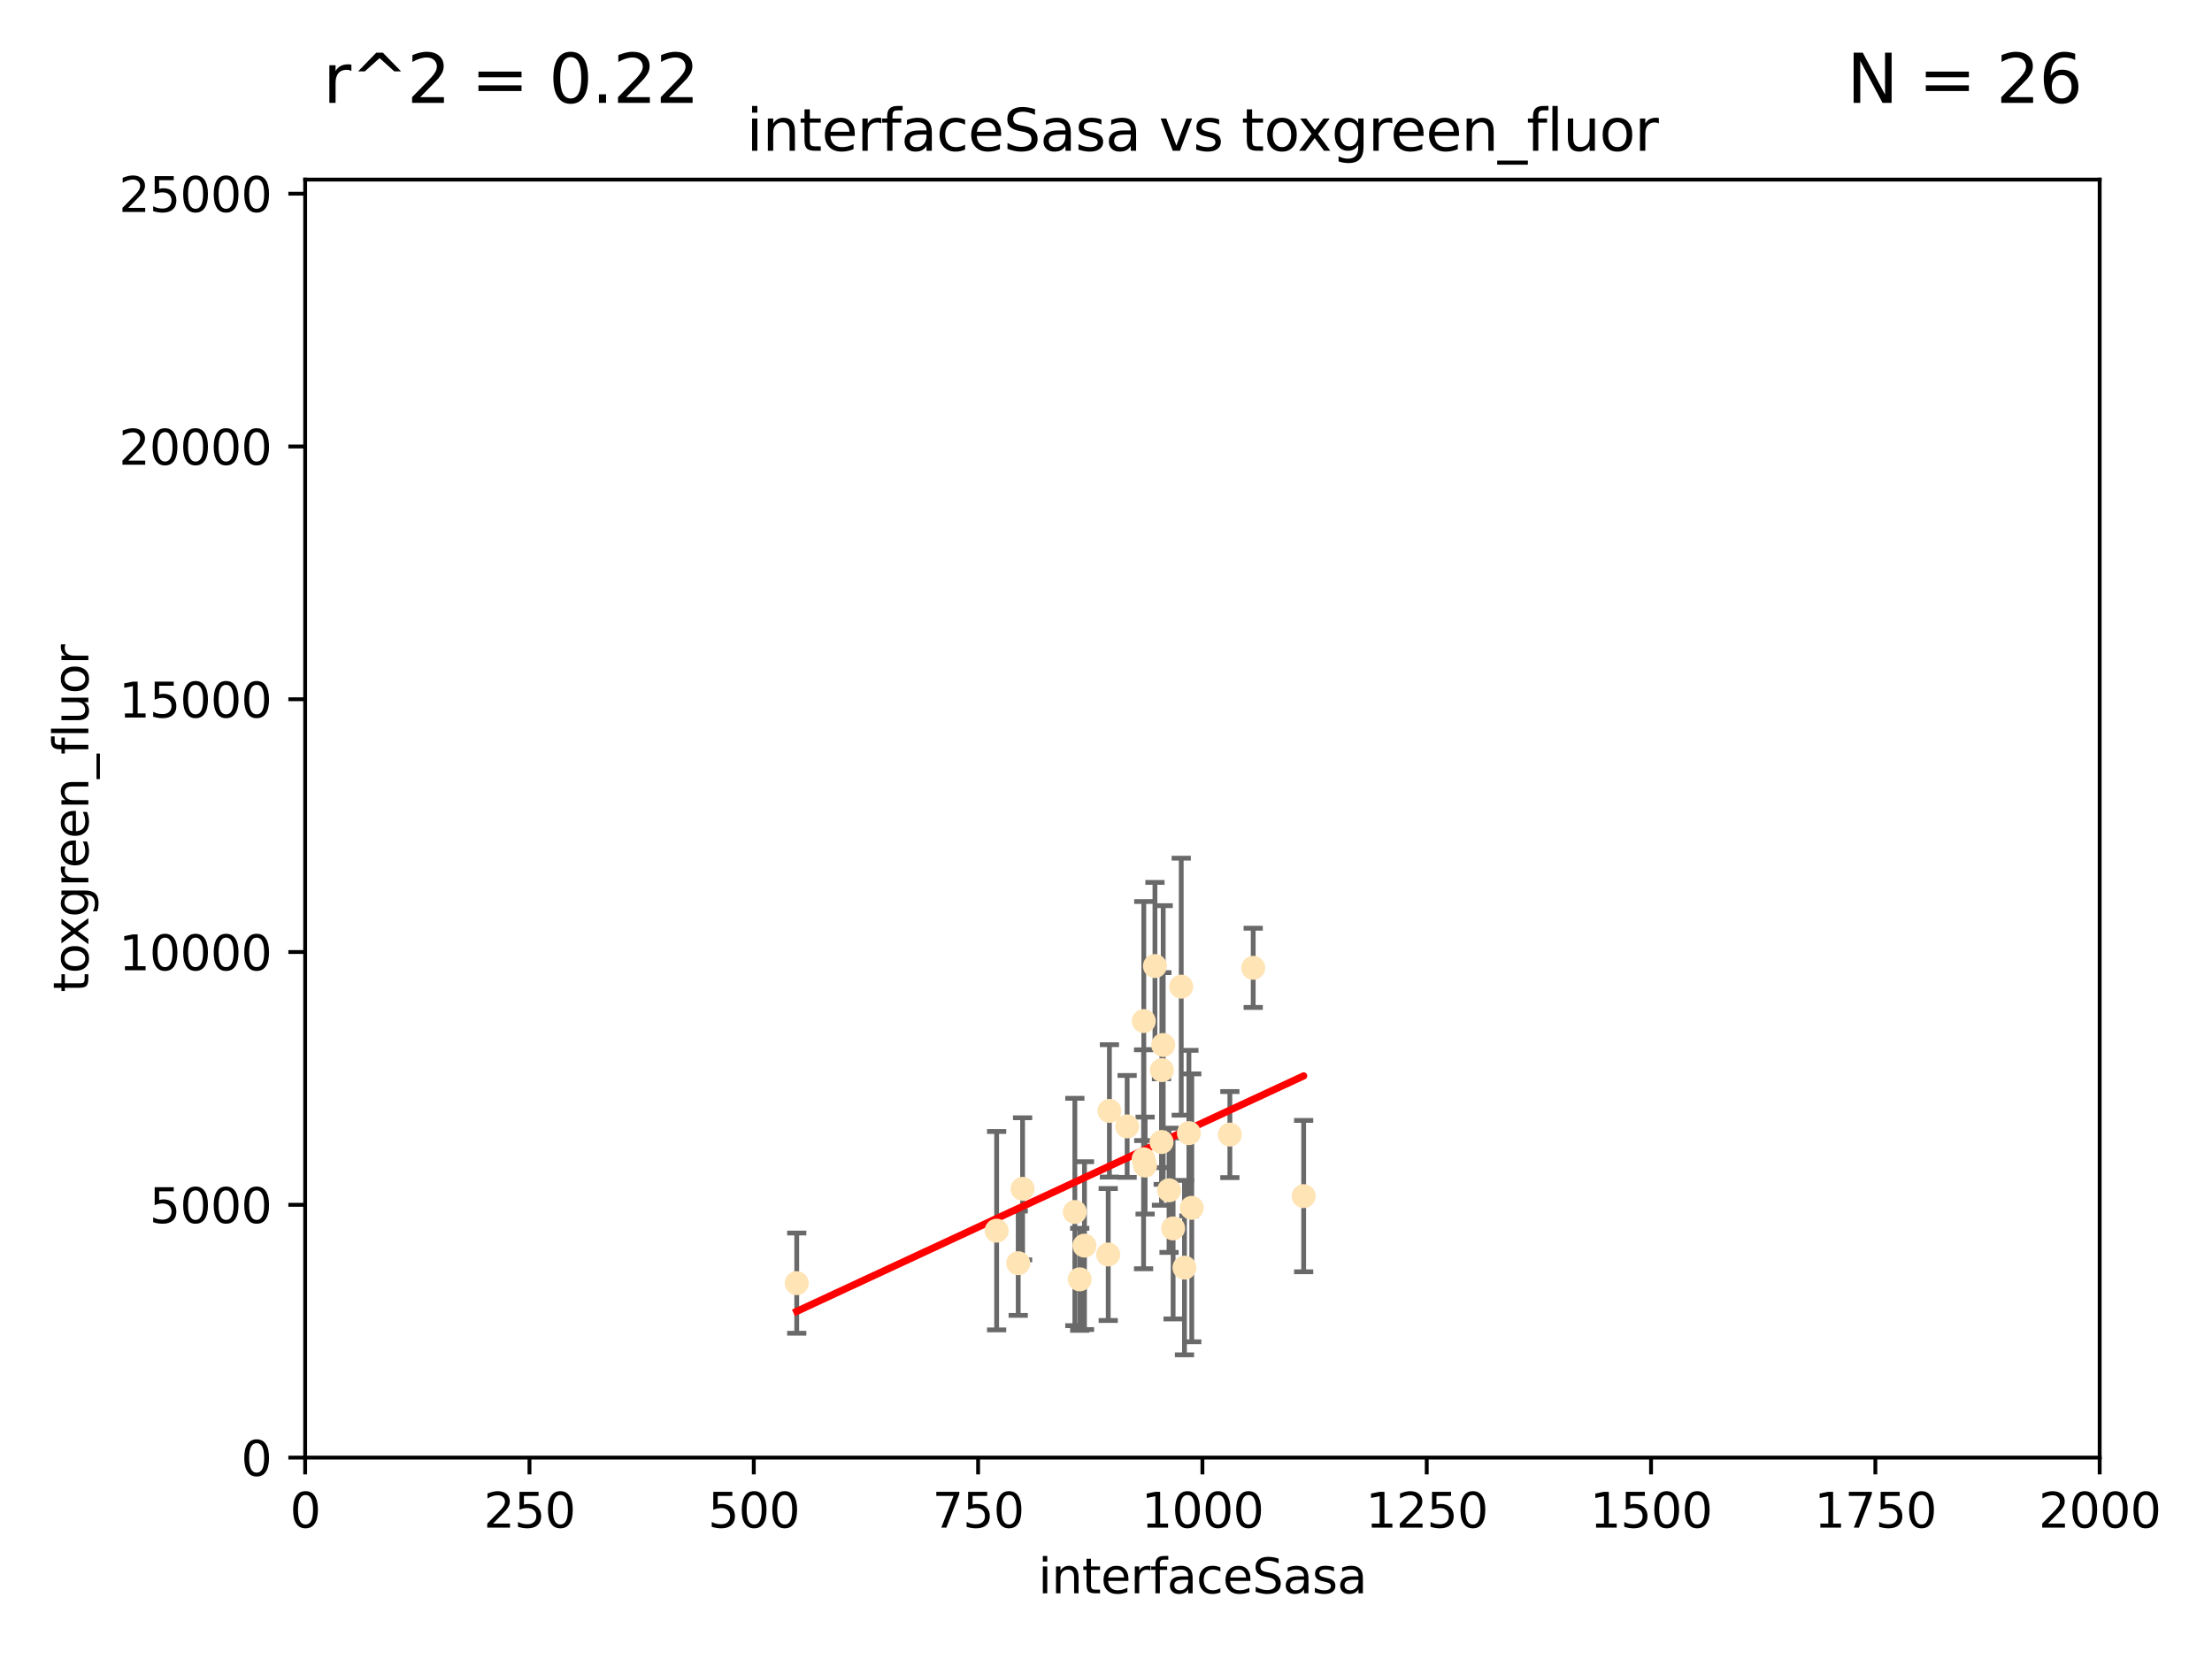 <?xml version="1.0" encoding="utf-8" standalone="no"?>
<!DOCTYPE svg PUBLIC "-//W3C//DTD SVG 1.1//EN"
  "http://www.w3.org/Graphics/SVG/1.1/DTD/svg11.dtd">
<svg xmlns:xlink="http://www.w3.org/1999/xlink" width="460.8pt" height="345.6pt" viewBox="0 0 460.8 345.6" xmlns="http://www.w3.org/2000/svg" version="1.1">
 <defs>
  <style type="text/css">*{stroke-linejoin: round; stroke-linecap: butt}</style>
 </defs>
 <g id="figure_1">
  <g id="patch_1">
   <path d="M 0 345.6 
L 460.8 345.6 
L 460.8 0 
L 0 0 
z
" style="fill: #ffffff"/>
  </g>
  <g id="axes_1">
   <g id="patch_2">
    <path d="M 63.571 303.64 
L 437.4 303.64 
L 437.4 37.411 
L 63.571 37.411 
z
" style="fill: #ffffff"/>
   </g>
   <g id="PathCollection_1">
    <defs>
     <path id="md025d23d0c" d="M 0 1.118 
C 0.297 1.118 0.581 1 0.791 0.791 
C 1 0.581 1.118 0.297 1.118 0 
C 1.118 -0.297 1 -0.581 0.791 -0.791 
C 0.581 -1 0.297 -1.118 0 -1.118 
C -0.297 -1.118 -0.581 -1 -0.791 -0.791 
C -1 -0.581 -1.118 -0.297 -1.118 0 
C -1.118 0.297 -1 0.581 -0.791 0.791 
C -0.581 1 -0.297 1.118 0 1.118 
z
" style="stroke: #ffe4b5"/>
    </defs>
    <g clip-path="url(#pbd001b7ea3)">
     <use xlink:href="#md025d23d0c" x="261.065" y="201.616" style="fill: #ffe4b5; stroke: #ffe4b5"/>
     <use xlink:href="#md025d23d0c" x="238.23" y="241.5" style="fill: #ffe4b5; stroke: #ffe4b5"/>
     <use xlink:href="#md025d23d0c" x="246.071" y="205.541" style="fill: #ffe4b5; stroke: #ffe4b5"/>
     <use xlink:href="#md025d23d0c" x="230.863" y="261.335" style="fill: #ffe4b5; stroke: #ffe4b5"/>
     <use xlink:href="#md025d23d0c" x="248.267" y="251.615" style="fill: #ffe4b5; stroke: #ffe4b5"/>
     <use xlink:href="#md025d23d0c" x="247.671" y="236.05" style="fill: #ffe4b5; stroke: #ffe4b5"/>
     <use xlink:href="#md025d23d0c" x="238.273" y="212.705" style="fill: #ffe4b5; stroke: #ffe4b5"/>
     <use xlink:href="#md025d23d0c" x="271.575" y="249.171" style="fill: #ffe4b5; stroke: #ffe4b5"/>
     <use xlink:href="#md025d23d0c" x="256.203" y="236.354" style="fill: #ffe4b5; stroke: #ffe4b5"/>
     <use xlink:href="#md025d23d0c" x="242.043" y="222.923" style="fill: #ffe4b5; stroke: #ffe4b5"/>
     <use xlink:href="#md025d23d0c" x="240.598" y="201.247" style="fill: #ffe4b5; stroke: #ffe4b5"/>
     <use xlink:href="#md025d23d0c" x="241.962" y="237.904" style="fill: #ffe4b5; stroke: #ffe4b5"/>
     <use xlink:href="#md025d23d0c" x="238.549" y="242.806" style="fill: #ffe4b5; stroke: #ffe4b5"/>
     <use xlink:href="#md025d23d0c" x="231.112" y="231.418" style="fill: #ffe4b5; stroke: #ffe4b5"/>
     <use xlink:href="#md025d23d0c" x="213.022" y="247.655" style="fill: #ffe4b5; stroke: #ffe4b5"/>
     <use xlink:href="#md025d23d0c" x="212.114" y="263.146" style="fill: #ffe4b5; stroke: #ffe4b5"/>
     <use xlink:href="#md025d23d0c" x="225.919" y="259.484" style="fill: #ffe4b5; stroke: #ffe4b5"/>
     <use xlink:href="#md025d23d0c" x="207.617" y="256.374" style="fill: #ffe4b5; stroke: #ffe4b5"/>
     <use xlink:href="#md025d23d0c" x="242.317" y="217.696" style="fill: #ffe4b5; stroke: #ffe4b5"/>
     <use xlink:href="#md025d23d0c" x="243.534" y="247.959" style="fill: #ffe4b5; stroke: #ffe4b5"/>
     <use xlink:href="#md025d23d0c" x="223.91" y="252.479" style="fill: #ffe4b5; stroke: #ffe4b5"/>
     <use xlink:href="#md025d23d0c" x="244.381" y="255.906" style="fill: #ffe4b5; stroke: #ffe4b5"/>
     <use xlink:href="#md025d23d0c" x="246.749" y="264.07" style="fill: #ffe4b5; stroke: #ffe4b5"/>
     <use xlink:href="#md025d23d0c" x="234.804" y="234.653" style="fill: #ffe4b5; stroke: #ffe4b5"/>
     <use xlink:href="#md025d23d0c" x="224.929" y="266.507" style="fill: #ffe4b5; stroke: #ffe4b5"/>
     <use xlink:href="#md025d23d0c" x="165.976" y="267.302" style="fill: #ffe4b5; stroke: #ffe4b5"/>
    </g>
   </g>
   <g id="matplotlib.axis_1">
    <g id="xtick_1">
     <g id="line2d_1">
      <defs>
       <path id="m6d156e8067" d="M 0 0 
L 0 3.5 
" style="stroke: #000000; stroke-width: 0.8"/>
      </defs>
      <g>
       <use xlink:href="#m6d156e8067" x="63.571" y="303.64" style="stroke: #000000; stroke-width: 0.8"/>
      </g>
     </g>
     <g id="text_1">
      <!-- 0 -->
      <g transform="translate(60.39 318.238)scale(0.1 -0.1)">
       <defs>
        <path id="DejaVuSans-30" d="M 2034 4250 
Q 1547 4250 1301 3770 
Q 1056 3291 1056 2328 
Q 1056 1369 1301 889 
Q 1547 409 2034 409 
Q 2525 409 2770 889 
Q 3016 1369 3016 2328 
Q 3016 3291 2770 3770 
Q 2525 4250 2034 4250 
z
M 2034 4750 
Q 2819 4750 3233 4129 
Q 3647 3509 3647 2328 
Q 3647 1150 3233 529 
Q 2819 -91 2034 -91 
Q 1250 -91 836 529 
Q 422 1150 422 2328 
Q 422 3509 836 4129 
Q 1250 4750 2034 4750 
z
" transform="scale(0.016)"/>
       </defs>
       <use xlink:href="#DejaVuSans-30"/>
      </g>
     </g>
    </g>
    <g id="xtick_2">
     <g id="line2d_2">
      <g>
       <use xlink:href="#m6d156e8067" x="110.3" y="303.64" style="stroke: #000000; stroke-width: 0.8"/>
      </g>
     </g>
     <g id="text_2">
      <!-- 250 -->
      <g transform="translate(100.756 318.238)scale(0.1 -0.1)">
       <defs>
        <path id="DejaVuSans-32" d="M 1228 531 
L 3431 531 
L 3431 0 
L 469 0 
L 469 531 
Q 828 903 1448 1529 
Q 2069 2156 2228 2338 
Q 2531 2678 2651 2914 
Q 2772 3150 2772 3378 
Q 2772 3750 2511 3984 
Q 2250 4219 1831 4219 
Q 1534 4219 1204 4116 
Q 875 4013 500 3803 
L 500 4441 
Q 881 4594 1212 4672 
Q 1544 4750 1819 4750 
Q 2544 4750 2975 4387 
Q 3406 4025 3406 3419 
Q 3406 3131 3298 2873 
Q 3191 2616 2906 2266 
Q 2828 2175 2409 1742 
Q 1991 1309 1228 531 
z
" transform="scale(0.016)"/>
        <path id="DejaVuSans-35" d="M 691 4666 
L 3169 4666 
L 3169 4134 
L 1269 4134 
L 1269 2991 
Q 1406 3038 1543 3061 
Q 1681 3084 1819 3084 
Q 2600 3084 3056 2656 
Q 3513 2228 3513 1497 
Q 3513 744 3044 326 
Q 2575 -91 1722 -91 
Q 1428 -91 1123 -41 
Q 819 9 494 109 
L 494 744 
Q 775 591 1075 516 
Q 1375 441 1709 441 
Q 2250 441 2565 725 
Q 2881 1009 2881 1497 
Q 2881 1984 2565 2268 
Q 2250 2553 1709 2553 
Q 1456 2553 1204 2497 
Q 953 2441 691 2322 
L 691 4666 
z
" transform="scale(0.016)"/>
       </defs>
       <use xlink:href="#DejaVuSans-32"/>
       <use xlink:href="#DejaVuSans-35" x="63.623"/>
       <use xlink:href="#DejaVuSans-30" x="127.246"/>
      </g>
     </g>
    </g>
    <g id="xtick_3">
     <g id="line2d_3">
      <g>
       <use xlink:href="#m6d156e8067" x="157.028" y="303.64" style="stroke: #000000; stroke-width: 0.8"/>
      </g>
     </g>
     <g id="text_3">
      <!-- 500 -->
      <g transform="translate(147.485 318.238)scale(0.1 -0.1)">
       <use xlink:href="#DejaVuSans-35"/>
       <use xlink:href="#DejaVuSans-30" x="63.623"/>
       <use xlink:href="#DejaVuSans-30" x="127.246"/>
      </g>
     </g>
    </g>
    <g id="xtick_4">
     <g id="line2d_4">
      <g>
       <use xlink:href="#m6d156e8067" x="203.757" y="303.64" style="stroke: #000000; stroke-width: 0.8"/>
      </g>
     </g>
     <g id="text_4">
      <!-- 750 -->
      <g transform="translate(194.213 318.238)scale(0.1 -0.1)">
       <defs>
        <path id="DejaVuSans-37" d="M 525 4666 
L 3525 4666 
L 3525 4397 
L 1831 0 
L 1172 0 
L 2766 4134 
L 525 4134 
L 525 4666 
z
" transform="scale(0.016)"/>
       </defs>
       <use xlink:href="#DejaVuSans-37"/>
       <use xlink:href="#DejaVuSans-35" x="63.623"/>
       <use xlink:href="#DejaVuSans-30" x="127.246"/>
      </g>
     </g>
    </g>
    <g id="xtick_5">
     <g id="line2d_5">
      <g>
       <use xlink:href="#m6d156e8067" x="250.486" y="303.64" style="stroke: #000000; stroke-width: 0.8"/>
      </g>
     </g>
     <g id="text_5">
      <!-- 1000 -->
      <g transform="translate(237.761 318.238)scale(0.1 -0.1)">
       <defs>
        <path id="DejaVuSans-31" d="M 794 531 
L 1825 531 
L 1825 4091 
L 703 3866 
L 703 4441 
L 1819 4666 
L 2450 4666 
L 2450 531 
L 3481 531 
L 3481 0 
L 794 0 
L 794 531 
z
" transform="scale(0.016)"/>
       </defs>
       <use xlink:href="#DejaVuSans-31"/>
       <use xlink:href="#DejaVuSans-30" x="63.623"/>
       <use xlink:href="#DejaVuSans-30" x="127.246"/>
       <use xlink:href="#DejaVuSans-30" x="190.869"/>
      </g>
     </g>
    </g>
    <g id="xtick_6">
     <g id="line2d_6">
      <g>
       <use xlink:href="#m6d156e8067" x="297.214" y="303.64" style="stroke: #000000; stroke-width: 0.8"/>
      </g>
     </g>
     <g id="text_6">
      <!-- 1250 -->
      <g transform="translate(284.489 318.238)scale(0.1 -0.1)">
       <use xlink:href="#DejaVuSans-31"/>
       <use xlink:href="#DejaVuSans-32" x="63.623"/>
       <use xlink:href="#DejaVuSans-35" x="127.246"/>
       <use xlink:href="#DejaVuSans-30" x="190.869"/>
      </g>
     </g>
    </g>
    <g id="xtick_7">
     <g id="line2d_7">
      <g>
       <use xlink:href="#m6d156e8067" x="343.943" y="303.64" style="stroke: #000000; stroke-width: 0.8"/>
      </g>
     </g>
     <g id="text_7">
      <!-- 1500 -->
      <g transform="translate(331.218 318.238)scale(0.1 -0.1)">
       <use xlink:href="#DejaVuSans-31"/>
       <use xlink:href="#DejaVuSans-35" x="63.623"/>
       <use xlink:href="#DejaVuSans-30" x="127.246"/>
       <use xlink:href="#DejaVuSans-30" x="190.869"/>
      </g>
     </g>
    </g>
    <g id="xtick_8">
     <g id="line2d_8">
      <g>
       <use xlink:href="#m6d156e8067" x="390.671" y="303.64" style="stroke: #000000; stroke-width: 0.8"/>
      </g>
     </g>
     <g id="text_8">
      <!-- 1750 -->
      <g transform="translate(377.946 318.238)scale(0.1 -0.1)">
       <use xlink:href="#DejaVuSans-31"/>
       <use xlink:href="#DejaVuSans-37" x="63.623"/>
       <use xlink:href="#DejaVuSans-35" x="127.246"/>
       <use xlink:href="#DejaVuSans-30" x="190.869"/>
      </g>
     </g>
    </g>
    <g id="xtick_9">
     <g id="line2d_9">
      <g>
       <use xlink:href="#m6d156e8067" x="437.4" y="303.64" style="stroke: #000000; stroke-width: 0.8"/>
      </g>
     </g>
     <g id="text_9">
      <!-- 2000 -->
      <g transform="translate(424.675 318.238)scale(0.1 -0.1)">
       <use xlink:href="#DejaVuSans-32"/>
       <use xlink:href="#DejaVuSans-30" x="63.623"/>
       <use xlink:href="#DejaVuSans-30" x="127.246"/>
       <use xlink:href="#DejaVuSans-30" x="190.869"/>
      </g>
     </g>
    </g>
    <g id="text_10">
     <!-- interfaceSasa -->
     <g transform="translate(216.279 331.917)scale(0.1 -0.1)">
      <defs>
       <path id="DejaVuSans-69" d="M 603 3500 
L 1178 3500 
L 1178 0 
L 603 0 
L 603 3500 
z
M 603 4863 
L 1178 4863 
L 1178 4134 
L 603 4134 
L 603 4863 
z
" transform="scale(0.016)"/>
       <path id="DejaVuSans-6e" d="M 3513 2113 
L 3513 0 
L 2938 0 
L 2938 2094 
Q 2938 2591 2744 2837 
Q 2550 3084 2163 3084 
Q 1697 3084 1428 2787 
Q 1159 2491 1159 1978 
L 1159 0 
L 581 0 
L 581 3500 
L 1159 3500 
L 1159 2956 
Q 1366 3272 1645 3428 
Q 1925 3584 2291 3584 
Q 2894 3584 3203 3211 
Q 3513 2838 3513 2113 
z
" transform="scale(0.016)"/>
       <path id="DejaVuSans-74" d="M 1172 4494 
L 1172 3500 
L 2356 3500 
L 2356 3053 
L 1172 3053 
L 1172 1153 
Q 1172 725 1289 603 
Q 1406 481 1766 481 
L 2356 481 
L 2356 0 
L 1766 0 
Q 1100 0 847 248 
Q 594 497 594 1153 
L 594 3053 
L 172 3053 
L 172 3500 
L 594 3500 
L 594 4494 
L 1172 4494 
z
" transform="scale(0.016)"/>
       <path id="DejaVuSans-65" d="M 3597 1894 
L 3597 1613 
L 953 1613 
Q 991 1019 1311 708 
Q 1631 397 2203 397 
Q 2534 397 2845 478 
Q 3156 559 3463 722 
L 3463 178 
Q 3153 47 2828 -22 
Q 2503 -91 2169 -91 
Q 1331 -91 842 396 
Q 353 884 353 1716 
Q 353 2575 817 3079 
Q 1281 3584 2069 3584 
Q 2775 3584 3186 3129 
Q 3597 2675 3597 1894 
z
M 3022 2063 
Q 3016 2534 2758 2815 
Q 2500 3097 2075 3097 
Q 1594 3097 1305 2825 
Q 1016 2553 972 2059 
L 3022 2063 
z
" transform="scale(0.016)"/>
       <path id="DejaVuSans-72" d="M 2631 2963 
Q 2534 3019 2420 3045 
Q 2306 3072 2169 3072 
Q 1681 3072 1420 2755 
Q 1159 2438 1159 1844 
L 1159 0 
L 581 0 
L 581 3500 
L 1159 3500 
L 1159 2956 
Q 1341 3275 1631 3429 
Q 1922 3584 2338 3584 
Q 2397 3584 2469 3576 
Q 2541 3569 2628 3553 
L 2631 2963 
z
" transform="scale(0.016)"/>
       <path id="DejaVuSans-66" d="M 2375 4863 
L 2375 4384 
L 1825 4384 
Q 1516 4384 1395 4259 
Q 1275 4134 1275 3809 
L 1275 3500 
L 2222 3500 
L 2222 3053 
L 1275 3053 
L 1275 0 
L 697 0 
L 697 3053 
L 147 3053 
L 147 3500 
L 697 3500 
L 697 3744 
Q 697 4328 969 4595 
Q 1241 4863 1831 4863 
L 2375 4863 
z
" transform="scale(0.016)"/>
       <path id="DejaVuSans-61" d="M 2194 1759 
Q 1497 1759 1228 1600 
Q 959 1441 959 1056 
Q 959 750 1161 570 
Q 1363 391 1709 391 
Q 2188 391 2477 730 
Q 2766 1069 2766 1631 
L 2766 1759 
L 2194 1759 
z
M 3341 1997 
L 3341 0 
L 2766 0 
L 2766 531 
Q 2569 213 2275 61 
Q 1981 -91 1556 -91 
Q 1019 -91 701 211 
Q 384 513 384 1019 
Q 384 1609 779 1909 
Q 1175 2209 1959 2209 
L 2766 2209 
L 2766 2266 
Q 2766 2663 2505 2880 
Q 2244 3097 1772 3097 
Q 1472 3097 1187 3025 
Q 903 2953 641 2809 
L 641 3341 
Q 956 3463 1253 3523 
Q 1550 3584 1831 3584 
Q 2591 3584 2966 3190 
Q 3341 2797 3341 1997 
z
" transform="scale(0.016)"/>
       <path id="DejaVuSans-63" d="M 3122 3366 
L 3122 2828 
Q 2878 2963 2633 3030 
Q 2388 3097 2138 3097 
Q 1578 3097 1268 2742 
Q 959 2388 959 1747 
Q 959 1106 1268 751 
Q 1578 397 2138 397 
Q 2388 397 2633 464 
Q 2878 531 3122 666 
L 3122 134 
Q 2881 22 2623 -34 
Q 2366 -91 2075 -91 
Q 1284 -91 818 406 
Q 353 903 353 1747 
Q 353 2603 823 3093 
Q 1294 3584 2113 3584 
Q 2378 3584 2631 3529 
Q 2884 3475 3122 3366 
z
" transform="scale(0.016)"/>
       <path id="DejaVuSans-53" d="M 3425 4513 
L 3425 3897 
Q 3066 4069 2747 4153 
Q 2428 4238 2131 4238 
Q 1616 4238 1336 4038 
Q 1056 3838 1056 3469 
Q 1056 3159 1242 3001 
Q 1428 2844 1947 2747 
L 2328 2669 
Q 3034 2534 3370 2195 
Q 3706 1856 3706 1288 
Q 3706 609 3251 259 
Q 2797 -91 1919 -91 
Q 1588 -91 1214 -16 
Q 841 59 441 206 
L 441 856 
Q 825 641 1194 531 
Q 1563 422 1919 422 
Q 2459 422 2753 634 
Q 3047 847 3047 1241 
Q 3047 1584 2836 1778 
Q 2625 1972 2144 2069 
L 1759 2144 
Q 1053 2284 737 2584 
Q 422 2884 422 3419 
Q 422 4038 858 4394 
Q 1294 4750 2059 4750 
Q 2388 4750 2728 4690 
Q 3069 4631 3425 4513 
z
" transform="scale(0.016)"/>
       <path id="DejaVuSans-73" d="M 2834 3397 
L 2834 2853 
Q 2591 2978 2328 3040 
Q 2066 3103 1784 3103 
Q 1356 3103 1142 2972 
Q 928 2841 928 2578 
Q 928 2378 1081 2264 
Q 1234 2150 1697 2047 
L 1894 2003 
Q 2506 1872 2764 1633 
Q 3022 1394 3022 966 
Q 3022 478 2636 193 
Q 2250 -91 1575 -91 
Q 1294 -91 989 -36 
Q 684 19 347 128 
L 347 722 
Q 666 556 975 473 
Q 1284 391 1588 391 
Q 1994 391 2212 530 
Q 2431 669 2431 922 
Q 2431 1156 2273 1281 
Q 2116 1406 1581 1522 
L 1381 1569 
Q 847 1681 609 1914 
Q 372 2147 372 2553 
Q 372 3047 722 3315 
Q 1072 3584 1716 3584 
Q 2034 3584 2315 3537 
Q 2597 3491 2834 3397 
z
" transform="scale(0.016)"/>
      </defs>
      <use xlink:href="#DejaVuSans-69"/>
      <use xlink:href="#DejaVuSans-6e" x="27.783"/>
      <use xlink:href="#DejaVuSans-74" x="91.162"/>
      <use xlink:href="#DejaVuSans-65" x="130.371"/>
      <use xlink:href="#DejaVuSans-72" x="191.895"/>
      <use xlink:href="#DejaVuSans-66" x="233.008"/>
      <use xlink:href="#DejaVuSans-61" x="268.213"/>
      <use xlink:href="#DejaVuSans-63" x="329.492"/>
      <use xlink:href="#DejaVuSans-65" x="384.473"/>
      <use xlink:href="#DejaVuSans-53" x="445.996"/>
      <use xlink:href="#DejaVuSans-61" x="509.473"/>
      <use xlink:href="#DejaVuSans-73" x="570.752"/>
      <use xlink:href="#DejaVuSans-61" x="622.852"/>
     </g>
    </g>
   </g>
   <g id="matplotlib.axis_2">
    <g id="ytick_1">
     <g id="line2d_10">
      <defs>
       <path id="me745d31940" d="M 0 0 
L -3.5 0 
" style="stroke: #000000; stroke-width: 0.8"/>
      </defs>
      <g>
       <use xlink:href="#me745d31940" x="63.571" y="303.64" style="stroke: #000000; stroke-width: 0.8"/>
      </g>
     </g>
     <g id="text_11">
      <!-- 0 -->
      <g transform="translate(50.209 307.439)scale(0.1 -0.1)">
       <use xlink:href="#DejaVuSans-30"/>
      </g>
     </g>
    </g>
    <g id="ytick_2">
     <g id="line2d_11">
      <g>
       <use xlink:href="#me745d31940" x="63.571" y="250.982" style="stroke: #000000; stroke-width: 0.8"/>
      </g>
     </g>
     <g id="text_12">
      <!-- 5000 -->
      <g transform="translate(31.121 254.782)scale(0.1 -0.1)">
       <use xlink:href="#DejaVuSans-35"/>
       <use xlink:href="#DejaVuSans-30" x="63.623"/>
       <use xlink:href="#DejaVuSans-30" x="127.246"/>
       <use xlink:href="#DejaVuSans-30" x="190.869"/>
      </g>
     </g>
    </g>
    <g id="ytick_3">
     <g id="line2d_12">
      <g>
       <use xlink:href="#me745d31940" x="63.571" y="198.325" style="stroke: #000000; stroke-width: 0.8"/>
      </g>
     </g>
     <g id="text_13">
      <!-- 10000 -->
      <g transform="translate(24.759 202.124)scale(0.1 -0.1)">
       <use xlink:href="#DejaVuSans-31"/>
       <use xlink:href="#DejaVuSans-30" x="63.623"/>
       <use xlink:href="#DejaVuSans-30" x="127.246"/>
       <use xlink:href="#DejaVuSans-30" x="190.869"/>
       <use xlink:href="#DejaVuSans-30" x="254.492"/>
      </g>
     </g>
    </g>
    <g id="ytick_4">
     <g id="line2d_13">
      <g>
       <use xlink:href="#me745d31940" x="63.571" y="145.667" style="stroke: #000000; stroke-width: 0.8"/>
      </g>
     </g>
     <g id="text_14">
      <!-- 15000 -->
      <g transform="translate(24.759 149.467)scale(0.1 -0.1)">
       <use xlink:href="#DejaVuSans-31"/>
       <use xlink:href="#DejaVuSans-35" x="63.623"/>
       <use xlink:href="#DejaVuSans-30" x="127.246"/>
       <use xlink:href="#DejaVuSans-30" x="190.869"/>
       <use xlink:href="#DejaVuSans-30" x="254.492"/>
      </g>
     </g>
    </g>
    <g id="ytick_5">
     <g id="line2d_14">
      <g>
       <use xlink:href="#me745d31940" x="63.571" y="93.01" style="stroke: #000000; stroke-width: 0.8"/>
      </g>
     </g>
     <g id="text_15">
      <!-- 20000 -->
      <g transform="translate(24.759 96.809)scale(0.1 -0.1)">
       <use xlink:href="#DejaVuSans-32"/>
       <use xlink:href="#DejaVuSans-30" x="63.623"/>
       <use xlink:href="#DejaVuSans-30" x="127.246"/>
       <use xlink:href="#DejaVuSans-30" x="190.869"/>
       <use xlink:href="#DejaVuSans-30" x="254.492"/>
      </g>
     </g>
    </g>
    <g id="ytick_6">
     <g id="line2d_15">
      <g>
       <use xlink:href="#me745d31940" x="63.571" y="40.352" style="stroke: #000000; stroke-width: 0.8"/>
      </g>
     </g>
     <g id="text_16">
      <!-- 25000 -->
      <g transform="translate(24.759 44.152)scale(0.1 -0.1)">
       <use xlink:href="#DejaVuSans-32"/>
       <use xlink:href="#DejaVuSans-35" x="63.623"/>
       <use xlink:href="#DejaVuSans-30" x="127.246"/>
       <use xlink:href="#DejaVuSans-30" x="190.869"/>
       <use xlink:href="#DejaVuSans-30" x="254.492"/>
      </g>
     </g>
    </g>
    <g id="text_17">
     <!-- toxgreen_fluor -->
     <g transform="translate(18.401 206.72)rotate(-90)scale(0.1 -0.1)">
      <defs>
       <path id="DejaVuSans-6f" d="M 1959 3097 
Q 1497 3097 1228 2736 
Q 959 2375 959 1747 
Q 959 1119 1226 758 
Q 1494 397 1959 397 
Q 2419 397 2687 759 
Q 2956 1122 2956 1747 
Q 2956 2369 2687 2733 
Q 2419 3097 1959 3097 
z
M 1959 3584 
Q 2709 3584 3137 3096 
Q 3566 2609 3566 1747 
Q 3566 888 3137 398 
Q 2709 -91 1959 -91 
Q 1206 -91 779 398 
Q 353 888 353 1747 
Q 353 2609 779 3096 
Q 1206 3584 1959 3584 
z
" transform="scale(0.016)"/>
       <path id="DejaVuSans-78" d="M 3513 3500 
L 2247 1797 
L 3578 0 
L 2900 0 
L 1881 1375 
L 863 0 
L 184 0 
L 1544 1831 
L 300 3500 
L 978 3500 
L 1906 2253 
L 2834 3500 
L 3513 3500 
z
" transform="scale(0.016)"/>
       <path id="DejaVuSans-67" d="M 2906 1791 
Q 2906 2416 2648 2759 
Q 2391 3103 1925 3103 
Q 1463 3103 1205 2759 
Q 947 2416 947 1791 
Q 947 1169 1205 825 
Q 1463 481 1925 481 
Q 2391 481 2648 825 
Q 2906 1169 2906 1791 
z
M 3481 434 
Q 3481 -459 3084 -895 
Q 2688 -1331 1869 -1331 
Q 1566 -1331 1297 -1286 
Q 1028 -1241 775 -1147 
L 775 -588 
Q 1028 -725 1275 -790 
Q 1522 -856 1778 -856 
Q 2344 -856 2625 -561 
Q 2906 -266 2906 331 
L 2906 616 
Q 2728 306 2450 153 
Q 2172 0 1784 0 
Q 1141 0 747 490 
Q 353 981 353 1791 
Q 353 2603 747 3093 
Q 1141 3584 1784 3584 
Q 2172 3584 2450 3431 
Q 2728 3278 2906 2969 
L 2906 3500 
L 3481 3500 
L 3481 434 
z
" transform="scale(0.016)"/>
       <path id="DejaVuSans-5f" d="M 3263 -1063 
L 3263 -1509 
L -63 -1509 
L -63 -1063 
L 3263 -1063 
z
" transform="scale(0.016)"/>
       <path id="DejaVuSans-6c" d="M 603 4863 
L 1178 4863 
L 1178 0 
L 603 0 
L 603 4863 
z
" transform="scale(0.016)"/>
       <path id="DejaVuSans-75" d="M 544 1381 
L 544 3500 
L 1119 3500 
L 1119 1403 
Q 1119 906 1312 657 
Q 1506 409 1894 409 
Q 2359 409 2629 706 
Q 2900 1003 2900 1516 
L 2900 3500 
L 3475 3500 
L 3475 0 
L 2900 0 
L 2900 538 
Q 2691 219 2414 64 
Q 2138 -91 1772 -91 
Q 1169 -91 856 284 
Q 544 659 544 1381 
z
M 1991 3584 
L 1991 3584 
z
" transform="scale(0.016)"/>
      </defs>
      <use xlink:href="#DejaVuSans-74"/>
      <use xlink:href="#DejaVuSans-6f" x="39.209"/>
      <use xlink:href="#DejaVuSans-78" x="97.266"/>
      <use xlink:href="#DejaVuSans-67" x="156.445"/>
      <use xlink:href="#DejaVuSans-72" x="219.922"/>
      <use xlink:href="#DejaVuSans-65" x="258.785"/>
      <use xlink:href="#DejaVuSans-65" x="320.309"/>
      <use xlink:href="#DejaVuSans-6e" x="381.832"/>
      <use xlink:href="#DejaVuSans-5f" x="445.211"/>
      <use xlink:href="#DejaVuSans-66" x="495.211"/>
      <use xlink:href="#DejaVuSans-6c" x="530.416"/>
      <use xlink:href="#DejaVuSans-75" x="558.199"/>
      <use xlink:href="#DejaVuSans-6f" x="621.578"/>
      <use xlink:href="#DejaVuSans-72" x="682.76"/>
     </g>
    </g>
   </g>
   <g id="LineCollection_1">
    <path d="M 261.065 209.866 
L 261.065 193.365 
" clip-path="url(#pbd001b7ea3)" style="fill: none; stroke: #696969"/>
    <path d="M 238.23 264.302 
L 238.23 218.697 
" clip-path="url(#pbd001b7ea3)" style="fill: none; stroke: #696969"/>
    <path d="M 246.071 232.308 
L 246.071 178.773 
" clip-path="url(#pbd001b7ea3)" style="fill: none; stroke: #696969"/>
    <path d="M 230.863 275.081 
L 230.863 247.59 
" clip-path="url(#pbd001b7ea3)" style="fill: none; stroke: #696969"/>
    <path d="M 248.267 279.519 
L 248.267 223.711 
" clip-path="url(#pbd001b7ea3)" style="fill: none; stroke: #696969"/>
    <path d="M 247.671 253.29 
L 247.671 218.81 
" clip-path="url(#pbd001b7ea3)" style="fill: none; stroke: #696969"/>
    <path d="M 238.273 237.602 
L 238.273 187.808 
" clip-path="url(#pbd001b7ea3)" style="fill: none; stroke: #696969"/>
    <path d="M 271.575 264.939 
L 271.575 233.403 
" clip-path="url(#pbd001b7ea3)" style="fill: none; stroke: #696969"/>
    <path d="M 256.203 245.318 
L 256.203 227.389 
" clip-path="url(#pbd001b7ea3)" style="fill: none; stroke: #696969"/>
    <path d="M 242.043 243.231 
L 242.043 202.616 
" clip-path="url(#pbd001b7ea3)" style="fill: none; stroke: #696969"/>
    <path d="M 240.598 218.672 
L 240.598 183.823 
" clip-path="url(#pbd001b7ea3)" style="fill: none; stroke: #696969"/>
    <path d="M 241.962 251.068 
L 241.962 224.739 
" clip-path="url(#pbd001b7ea3)" style="fill: none; stroke: #696969"/>
    <path d="M 238.549 252.903 
L 238.549 232.709 
" clip-path="url(#pbd001b7ea3)" style="fill: none; stroke: #696969"/>
    <path d="M 231.112 245.207 
L 231.112 217.628 
" clip-path="url(#pbd001b7ea3)" style="fill: none; stroke: #696969"/>
    <path d="M 213.022 262.456 
L 213.022 232.855 
" clip-path="url(#pbd001b7ea3)" style="fill: none; stroke: #696969"/>
    <path d="M 212.114 274.018 
L 212.114 252.273 
" clip-path="url(#pbd001b7ea3)" style="fill: none; stroke: #696969"/>
    <path d="M 225.919 276.966 
L 225.919 242.003 
" clip-path="url(#pbd001b7ea3)" style="fill: none; stroke: #696969"/>
    <path d="M 207.617 277.041 
L 207.617 235.708 
" clip-path="url(#pbd001b7ea3)" style="fill: none; stroke: #696969"/>
    <path d="M 242.317 246.725 
L 242.317 188.666 
" clip-path="url(#pbd001b7ea3)" style="fill: none; stroke: #696969"/>
    <path d="M 243.534 260.899 
L 243.534 235.019 
" clip-path="url(#pbd001b7ea3)" style="fill: none; stroke: #696969"/>
    <path d="M 223.91 276.162 
L 223.91 228.796 
" clip-path="url(#pbd001b7ea3)" style="fill: none; stroke: #696969"/>
    <path d="M 244.381 274.76 
L 244.381 237.052 
" clip-path="url(#pbd001b7ea3)" style="fill: none; stroke: #696969"/>
    <path d="M 246.749 282.241 
L 246.749 245.9 
" clip-path="url(#pbd001b7ea3)" style="fill: none; stroke: #696969"/>
    <path d="M 234.804 245.264 
L 234.804 224.043 
" clip-path="url(#pbd001b7ea3)" style="fill: none; stroke: #696969"/>
    <path d="M 224.929 277.139 
L 224.929 255.876 
" clip-path="url(#pbd001b7ea3)" style="fill: none; stroke: #696969"/>
    <path d="M 165.976 277.743 
L 165.976 256.861 
" clip-path="url(#pbd001b7ea3)" style="fill: none; stroke: #696969"/>
   </g>
   <g id="line2d_16">
    <defs>
     <path id="m9c1fd6524b" d="M 2 0 
L -2 -0 
" style="stroke: #696969"/>
    </defs>
    <g clip-path="url(#pbd001b7ea3)">
     <use xlink:href="#m9c1fd6524b" x="261.065" y="209.866" style="fill: #696969; stroke: #696969"/>
     <use xlink:href="#m9c1fd6524b" x="238.23" y="264.302" style="fill: #696969; stroke: #696969"/>
     <use xlink:href="#m9c1fd6524b" x="246.071" y="232.308" style="fill: #696969; stroke: #696969"/>
     <use xlink:href="#m9c1fd6524b" x="230.863" y="275.081" style="fill: #696969; stroke: #696969"/>
     <use xlink:href="#m9c1fd6524b" x="248.267" y="279.519" style="fill: #696969; stroke: #696969"/>
     <use xlink:href="#m9c1fd6524b" x="247.671" y="253.29" style="fill: #696969; stroke: #696969"/>
     <use xlink:href="#m9c1fd6524b" x="238.273" y="237.602" style="fill: #696969; stroke: #696969"/>
     <use xlink:href="#m9c1fd6524b" x="271.575" y="264.939" style="fill: #696969; stroke: #696969"/>
     <use xlink:href="#m9c1fd6524b" x="256.203" y="245.318" style="fill: #696969; stroke: #696969"/>
     <use xlink:href="#m9c1fd6524b" x="242.043" y="243.231" style="fill: #696969; stroke: #696969"/>
     <use xlink:href="#m9c1fd6524b" x="240.598" y="218.672" style="fill: #696969; stroke: #696969"/>
     <use xlink:href="#m9c1fd6524b" x="241.962" y="251.068" style="fill: #696969; stroke: #696969"/>
     <use xlink:href="#m9c1fd6524b" x="238.549" y="252.903" style="fill: #696969; stroke: #696969"/>
     <use xlink:href="#m9c1fd6524b" x="231.112" y="245.207" style="fill: #696969; stroke: #696969"/>
     <use xlink:href="#m9c1fd6524b" x="213.022" y="262.456" style="fill: #696969; stroke: #696969"/>
     <use xlink:href="#m9c1fd6524b" x="212.114" y="274.018" style="fill: #696969; stroke: #696969"/>
     <use xlink:href="#m9c1fd6524b" x="225.919" y="276.966" style="fill: #696969; stroke: #696969"/>
     <use xlink:href="#m9c1fd6524b" x="207.617" y="277.041" style="fill: #696969; stroke: #696969"/>
     <use xlink:href="#m9c1fd6524b" x="242.317" y="246.725" style="fill: #696969; stroke: #696969"/>
     <use xlink:href="#m9c1fd6524b" x="243.534" y="260.899" style="fill: #696969; stroke: #696969"/>
     <use xlink:href="#m9c1fd6524b" x="223.91" y="276.162" style="fill: #696969; stroke: #696969"/>
     <use xlink:href="#m9c1fd6524b" x="244.381" y="274.76" style="fill: #696969; stroke: #696969"/>
     <use xlink:href="#m9c1fd6524b" x="246.749" y="282.241" style="fill: #696969; stroke: #696969"/>
     <use xlink:href="#m9c1fd6524b" x="234.804" y="245.264" style="fill: #696969; stroke: #696969"/>
     <use xlink:href="#m9c1fd6524b" x="224.929" y="277.139" style="fill: #696969; stroke: #696969"/>
     <use xlink:href="#m9c1fd6524b" x="165.976" y="277.743" style="fill: #696969; stroke: #696969"/>
    </g>
   </g>
   <g id="line2d_17">
    <g clip-path="url(#pbd001b7ea3)">
     <use xlink:href="#m9c1fd6524b" x="261.065" y="193.365" style="fill: #696969; stroke: #696969"/>
     <use xlink:href="#m9c1fd6524b" x="238.23" y="218.697" style="fill: #696969; stroke: #696969"/>
     <use xlink:href="#m9c1fd6524b" x="246.071" y="178.773" style="fill: #696969; stroke: #696969"/>
     <use xlink:href="#m9c1fd6524b" x="230.863" y="247.59" style="fill: #696969; stroke: #696969"/>
     <use xlink:href="#m9c1fd6524b" x="248.267" y="223.711" style="fill: #696969; stroke: #696969"/>
     <use xlink:href="#m9c1fd6524b" x="247.671" y="218.81" style="fill: #696969; stroke: #696969"/>
     <use xlink:href="#m9c1fd6524b" x="238.273" y="187.808" style="fill: #696969; stroke: #696969"/>
     <use xlink:href="#m9c1fd6524b" x="271.575" y="233.403" style="fill: #696969; stroke: #696969"/>
     <use xlink:href="#m9c1fd6524b" x="256.203" y="227.389" style="fill: #696969; stroke: #696969"/>
     <use xlink:href="#m9c1fd6524b" x="242.043" y="202.616" style="fill: #696969; stroke: #696969"/>
     <use xlink:href="#m9c1fd6524b" x="240.598" y="183.823" style="fill: #696969; stroke: #696969"/>
     <use xlink:href="#m9c1fd6524b" x="241.962" y="224.739" style="fill: #696969; stroke: #696969"/>
     <use xlink:href="#m9c1fd6524b" x="238.549" y="232.709" style="fill: #696969; stroke: #696969"/>
     <use xlink:href="#m9c1fd6524b" x="231.112" y="217.628" style="fill: #696969; stroke: #696969"/>
     <use xlink:href="#m9c1fd6524b" x="213.022" y="232.855" style="fill: #696969; stroke: #696969"/>
     <use xlink:href="#m9c1fd6524b" x="212.114" y="252.273" style="fill: #696969; stroke: #696969"/>
     <use xlink:href="#m9c1fd6524b" x="225.919" y="242.003" style="fill: #696969; stroke: #696969"/>
     <use xlink:href="#m9c1fd6524b" x="207.617" y="235.708" style="fill: #696969; stroke: #696969"/>
     <use xlink:href="#m9c1fd6524b" x="242.317" y="188.666" style="fill: #696969; stroke: #696969"/>
     <use xlink:href="#m9c1fd6524b" x="243.534" y="235.019" style="fill: #696969; stroke: #696969"/>
     <use xlink:href="#m9c1fd6524b" x="223.91" y="228.796" style="fill: #696969; stroke: #696969"/>
     <use xlink:href="#m9c1fd6524b" x="244.381" y="237.052" style="fill: #696969; stroke: #696969"/>
     <use xlink:href="#m9c1fd6524b" x="246.749" y="245.9" style="fill: #696969; stroke: #696969"/>
     <use xlink:href="#m9c1fd6524b" x="234.804" y="224.043" style="fill: #696969; stroke: #696969"/>
     <use xlink:href="#m9c1fd6524b" x="224.929" y="255.876" style="fill: #696969; stroke: #696969"/>
     <use xlink:href="#m9c1fd6524b" x="165.976" y="256.861" style="fill: #696969; stroke: #696969"/>
    </g>
   </g>
   <g id="line2d_18">
    <path d="M 261.065 229.009 
L 238.23 239.616 
L 246.071 235.974 
L 230.863 243.038 
L 248.267 234.954 
L 247.671 235.231 
L 238.273 239.596 
L 271.575 224.127 
L 256.203 231.267 
L 242.043 237.845 
L 240.598 238.516 
L 241.962 237.882 
L 238.549 239.467 
L 231.112 242.922 
L 213.022 251.325 
L 212.114 251.747 
L 225.919 245.334 
L 207.617 253.836 
L 242.317 237.717 
L 243.534 237.152 
L 223.91 246.267 
L 244.381 236.759 
L 246.749 235.659 
L 234.804 241.207 
L 224.929 245.794 
L 165.976 273.178 
" clip-path="url(#pbd001b7ea3)" style="fill: none; stroke: #ff0000; stroke-width: 1.5; stroke-linecap: square"/>
   </g>
   <g id="line2d_19">
    <defs>
     <path id="maa612de92d" d="M 0 2 
C 0.53 2 1.039 1.789 1.414 1.414 
C 1.789 1.039 2 0.53 2 0 
C 2 -0.53 1.789 -1.039 1.414 -1.414 
C 1.039 -1.789 0.53 -2 0 -2 
C -0.53 -2 -1.039 -1.789 -1.414 -1.414 
C -1.789 -1.039 -2 -0.53 -2 0 
C -2 0.53 -1.789 1.039 -1.414 1.414 
C -1.039 1.789 -0.53 2 0 2 
z
" style="stroke: #ffe4b5"/>
    </defs>
    <g clip-path="url(#pbd001b7ea3)">
     <use xlink:href="#maa612de92d" x="261.065" y="201.616" style="fill: #ffe4b5; stroke: #ffe4b5"/>
     <use xlink:href="#maa612de92d" x="238.23" y="241.5" style="fill: #ffe4b5; stroke: #ffe4b5"/>
     <use xlink:href="#maa612de92d" x="246.071" y="205.541" style="fill: #ffe4b5; stroke: #ffe4b5"/>
     <use xlink:href="#maa612de92d" x="230.863" y="261.335" style="fill: #ffe4b5; stroke: #ffe4b5"/>
     <use xlink:href="#maa612de92d" x="248.267" y="251.615" style="fill: #ffe4b5; stroke: #ffe4b5"/>
     <use xlink:href="#maa612de92d" x="247.671" y="236.05" style="fill: #ffe4b5; stroke: #ffe4b5"/>
     <use xlink:href="#maa612de92d" x="238.273" y="212.705" style="fill: #ffe4b5; stroke: #ffe4b5"/>
     <use xlink:href="#maa612de92d" x="271.575" y="249.171" style="fill: #ffe4b5; stroke: #ffe4b5"/>
     <use xlink:href="#maa612de92d" x="256.203" y="236.354" style="fill: #ffe4b5; stroke: #ffe4b5"/>
     <use xlink:href="#maa612de92d" x="242.043" y="222.923" style="fill: #ffe4b5; stroke: #ffe4b5"/>
     <use xlink:href="#maa612de92d" x="240.598" y="201.247" style="fill: #ffe4b5; stroke: #ffe4b5"/>
     <use xlink:href="#maa612de92d" x="241.962" y="237.904" style="fill: #ffe4b5; stroke: #ffe4b5"/>
     <use xlink:href="#maa612de92d" x="238.549" y="242.806" style="fill: #ffe4b5; stroke: #ffe4b5"/>
     <use xlink:href="#maa612de92d" x="231.112" y="231.418" style="fill: #ffe4b5; stroke: #ffe4b5"/>
     <use xlink:href="#maa612de92d" x="213.022" y="247.655" style="fill: #ffe4b5; stroke: #ffe4b5"/>
     <use xlink:href="#maa612de92d" x="212.114" y="263.146" style="fill: #ffe4b5; stroke: #ffe4b5"/>
     <use xlink:href="#maa612de92d" x="225.919" y="259.484" style="fill: #ffe4b5; stroke: #ffe4b5"/>
     <use xlink:href="#maa612de92d" x="207.617" y="256.374" style="fill: #ffe4b5; stroke: #ffe4b5"/>
     <use xlink:href="#maa612de92d" x="242.317" y="217.696" style="fill: #ffe4b5; stroke: #ffe4b5"/>
     <use xlink:href="#maa612de92d" x="243.534" y="247.959" style="fill: #ffe4b5; stroke: #ffe4b5"/>
     <use xlink:href="#maa612de92d" x="223.91" y="252.479" style="fill: #ffe4b5; stroke: #ffe4b5"/>
     <use xlink:href="#maa612de92d" x="244.381" y="255.906" style="fill: #ffe4b5; stroke: #ffe4b5"/>
     <use xlink:href="#maa612de92d" x="246.749" y="264.07" style="fill: #ffe4b5; stroke: #ffe4b5"/>
     <use xlink:href="#maa612de92d" x="234.804" y="234.653" style="fill: #ffe4b5; stroke: #ffe4b5"/>
     <use xlink:href="#maa612de92d" x="224.929" y="266.507" style="fill: #ffe4b5; stroke: #ffe4b5"/>
     <use xlink:href="#maa612de92d" x="165.976" y="267.302" style="fill: #ffe4b5; stroke: #ffe4b5"/>
    </g>
   </g>
   <g id="patch_3">
    <path d="M 63.571 303.64 
L 63.571 37.411 
" style="fill: none; stroke: #000000; stroke-width: 0.8; stroke-linejoin: miter; stroke-linecap: square"/>
   </g>
   <g id="patch_4">
    <path d="M 437.4 303.64 
L 437.4 37.411 
" style="fill: none; stroke: #000000; stroke-width: 0.8; stroke-linejoin: miter; stroke-linecap: square"/>
   </g>
   <g id="patch_5">
    <path d="M 63.571 303.64 
L 437.4 303.64 
" style="fill: none; stroke: #000000; stroke-width: 0.8; stroke-linejoin: miter; stroke-linecap: square"/>
   </g>
   <g id="patch_6">
    <path d="M 63.571 37.411 
L 437.4 37.411 
" style="fill: none; stroke: #000000; stroke-width: 0.8; stroke-linejoin: miter; stroke-linecap: square"/>
   </g>
   <g id="text_18">
    <!-- N = 26 -->
    <g transform="translate(384.743 21.426)scale(0.14 -0.14)">
     <defs>
      <path id="DejaVuSans-4e" d="M 628 4666 
L 1478 4666 
L 3547 763 
L 3547 4666 
L 4159 4666 
L 4159 0 
L 3309 0 
L 1241 3903 
L 1241 0 
L 628 0 
L 628 4666 
z
" transform="scale(0.016)"/>
      <path id="DejaVuSans-20" transform="scale(0.016)"/>
      <path id="DejaVuSans-3d" d="M 678 2906 
L 4684 2906 
L 4684 2381 
L 678 2381 
L 678 2906 
z
M 678 1631 
L 4684 1631 
L 4684 1100 
L 678 1100 
L 678 1631 
z
" transform="scale(0.016)"/>
      <path id="DejaVuSans-36" d="M 2113 2584 
Q 1688 2584 1439 2293 
Q 1191 2003 1191 1497 
Q 1191 994 1439 701 
Q 1688 409 2113 409 
Q 2538 409 2786 701 
Q 3034 994 3034 1497 
Q 3034 2003 2786 2293 
Q 2538 2584 2113 2584 
z
M 3366 4563 
L 3366 3988 
Q 3128 4100 2886 4159 
Q 2644 4219 2406 4219 
Q 1781 4219 1451 3797 
Q 1122 3375 1075 2522 
Q 1259 2794 1537 2939 
Q 1816 3084 2150 3084 
Q 2853 3084 3261 2657 
Q 3669 2231 3669 1497 
Q 3669 778 3244 343 
Q 2819 -91 2113 -91 
Q 1303 -91 875 529 
Q 447 1150 447 2328 
Q 447 3434 972 4092 
Q 1497 4750 2381 4750 
Q 2619 4750 2861 4703 
Q 3103 4656 3366 4563 
z
" transform="scale(0.016)"/>
     </defs>
     <use xlink:href="#DejaVuSans-4e"/>
     <use xlink:href="#DejaVuSans-20" x="74.805"/>
     <use xlink:href="#DejaVuSans-3d" x="106.592"/>
     <use xlink:href="#DejaVuSans-20" x="190.381"/>
     <use xlink:href="#DejaVuSans-32" x="222.168"/>
     <use xlink:href="#DejaVuSans-36" x="285.791"/>
    </g>
   </g>
   <g id="text_19">
    <!-- r^2 = 0.22 -->
    <g transform="translate(67.31 21.426)scale(0.14 -0.14)">
     <defs>
      <path id="DejaVuSans-5e" d="M 2988 4666 
L 4684 2925 
L 4056 2925 
L 2681 4159 
L 1306 2925 
L 678 2925 
L 2375 4666 
L 2988 4666 
z
" transform="scale(0.016)"/>
      <path id="DejaVuSans-2e" d="M 684 794 
L 1344 794 
L 1344 0 
L 684 0 
L 684 794 
z
" transform="scale(0.016)"/>
     </defs>
     <use xlink:href="#DejaVuSans-72"/>
     <use xlink:href="#DejaVuSans-5e" x="41.113"/>
     <use xlink:href="#DejaVuSans-32" x="124.902"/>
     <use xlink:href="#DejaVuSans-20" x="188.525"/>
     <use xlink:href="#DejaVuSans-3d" x="220.312"/>
     <use xlink:href="#DejaVuSans-20" x="304.102"/>
     <use xlink:href="#DejaVuSans-30" x="335.889"/>
     <use xlink:href="#DejaVuSans-2e" x="399.512"/>
     <use xlink:href="#DejaVuSans-32" x="431.299"/>
     <use xlink:href="#DejaVuSans-32" x="494.922"/>
    </g>
   </g>
   <g id="text_20">
    <!-- interfaceSasa vs toxgreen_fluor -->
    <g transform="translate(155.513 31.411)scale(0.12 -0.12)">
     <defs>
      <path id="DejaVuSans-76" d="M 191 3500 
L 800 3500 
L 1894 563 
L 2988 3500 
L 3597 3500 
L 2284 0 
L 1503 0 
L 191 3500 
z
" transform="scale(0.016)"/>
     </defs>
     <use xlink:href="#DejaVuSans-69"/>
     <use xlink:href="#DejaVuSans-6e" x="27.783"/>
     <use xlink:href="#DejaVuSans-74" x="91.162"/>
     <use xlink:href="#DejaVuSans-65" x="130.371"/>
     <use xlink:href="#DejaVuSans-72" x="191.895"/>
     <use xlink:href="#DejaVuSans-66" x="233.008"/>
     <use xlink:href="#DejaVuSans-61" x="268.213"/>
     <use xlink:href="#DejaVuSans-63" x="329.492"/>
     <use xlink:href="#DejaVuSans-65" x="384.473"/>
     <use xlink:href="#DejaVuSans-53" x="445.996"/>
     <use xlink:href="#DejaVuSans-61" x="509.473"/>
     <use xlink:href="#DejaVuSans-73" x="570.752"/>
     <use xlink:href="#DejaVuSans-61" x="622.852"/>
     <use xlink:href="#DejaVuSans-20" x="684.131"/>
     <use xlink:href="#DejaVuSans-76" x="715.918"/>
     <use xlink:href="#DejaVuSans-73" x="775.098"/>
     <use xlink:href="#DejaVuSans-20" x="827.197"/>
     <use xlink:href="#DejaVuSans-74" x="858.984"/>
     <use xlink:href="#DejaVuSans-6f" x="898.193"/>
     <use xlink:href="#DejaVuSans-78" x="956.25"/>
     <use xlink:href="#DejaVuSans-67" x="1015.43"/>
     <use xlink:href="#DejaVuSans-72" x="1078.906"/>
     <use xlink:href="#DejaVuSans-65" x="1117.77"/>
     <use xlink:href="#DejaVuSans-65" x="1179.293"/>
     <use xlink:href="#DejaVuSans-6e" x="1240.816"/>
     <use xlink:href="#DejaVuSans-5f" x="1304.195"/>
     <use xlink:href="#DejaVuSans-66" x="1354.195"/>
     <use xlink:href="#DejaVuSans-6c" x="1389.4"/>
     <use xlink:href="#DejaVuSans-75" x="1417.184"/>
     <use xlink:href="#DejaVuSans-6f" x="1480.562"/>
     <use xlink:href="#DejaVuSans-72" x="1541.744"/>
    </g>
   </g>
  </g>
 </g>
 <defs>
  <clipPath id="pbd001b7ea3">
   <rect x="63.571" y="37.411" width="373.829" height="266.229"/>
  </clipPath>
 </defs>
</svg>
